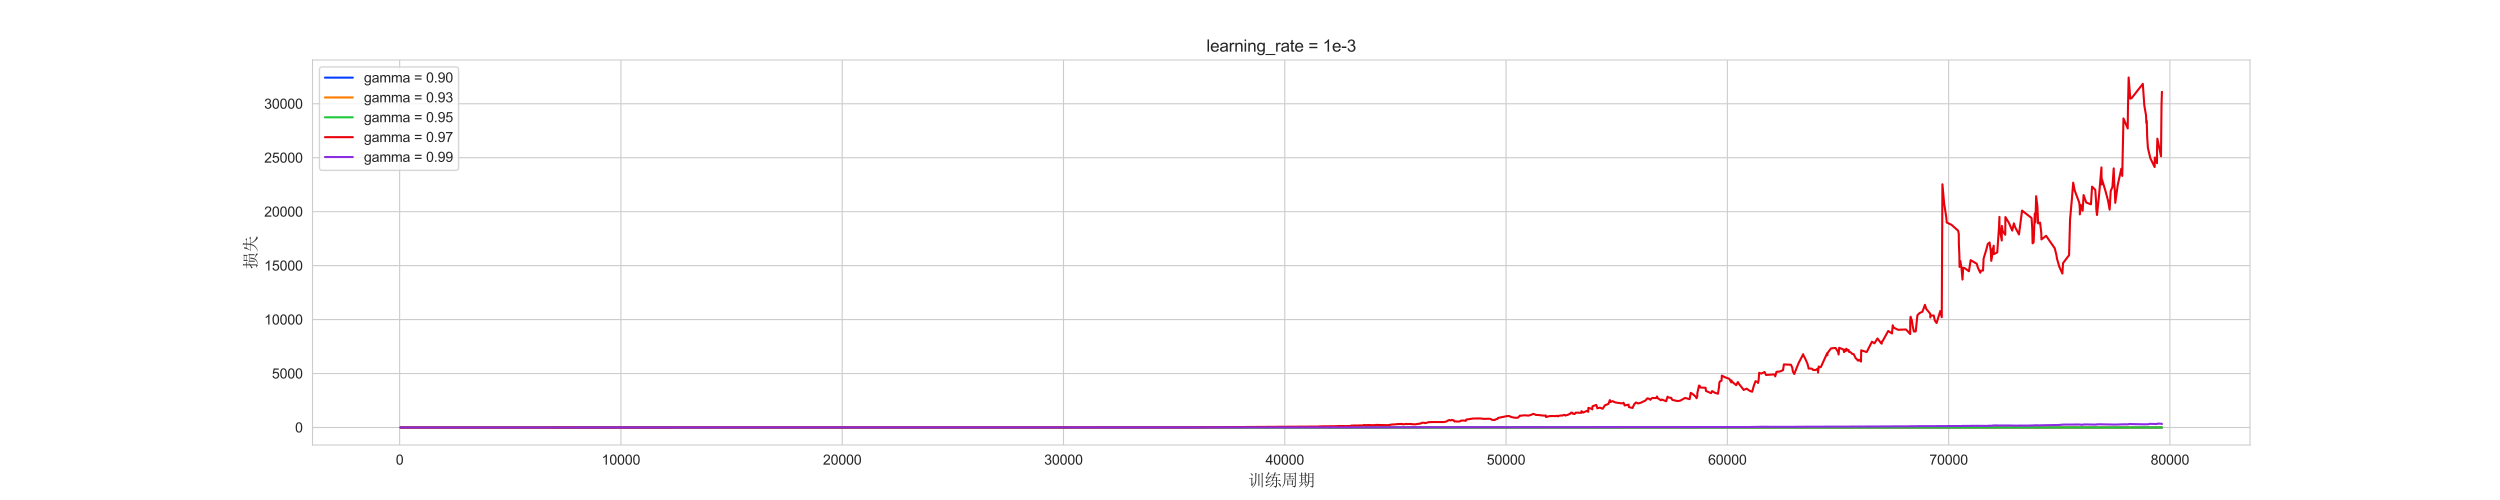 <?xml version="1.0" encoding="utf-8" standalone="no"?>
<!DOCTYPE svg PUBLIC "-//W3C//DTD SVG 1.1//EN"
  "http://www.w3.org/Graphics/SVG/1.1/DTD/svg11.dtd">
<svg xmlns:xlink="http://www.w3.org/1999/xlink" width="1800pt" height="360pt" viewBox="0 0 1800 360" xmlns="http://www.w3.org/2000/svg" version="1.1">
 <defs>
  <style type="text/css">*{stroke-linejoin: round; stroke-linecap: butt}</style>
 </defs>
 <g id="figure_1">
  <g id="patch_1">
   <path d="M 0 360 
L 1800 360 
L 1800 0 
L 0 0 
z
" style="fill: #ffffff"/>
  </g>
  <g id="axes_1">
   <g id="patch_2">
    <path d="M 225 320.4 
L 1620 320.4 
L 1620 43.2 
L 225 43.2 
z
" style="fill: #ffffff"/>
   </g>
   <g id="matplotlib.axis_1">
    <g id="xtick_1">
     <g id="line2d_1">
      <path d="M 287.74 320.4 
L 287.74 43.2 
" clip-path="url(#pfc614fda9b)" style="fill: none; stroke: #cccccc; stroke-width: 0.8; stroke-linecap: round"/>
     </g>
     <g id="text_1">
      <!-- 0 -->
      <g style="fill: #262626" transform="translate(284.959 334.558)scale(0.1 -0.1)">
       <defs>
        <path id="ArialMT-30" d="M 266 2259 
Q 266 3072 433 3567 
Q 600 4063 929 4331 
Q 1259 4600 1759 4600 
Q 2128 4600 2406 4451 
Q 2684 4303 2865 4023 
Q 3047 3744 3150 3342 
Q 3253 2941 3253 2259 
Q 3253 1453 3087 958 
Q 2922 463 2592 192 
Q 2263 -78 1759 -78 
Q 1097 -78 719 397 
Q 266 969 266 2259 
z
M 844 2259 
Q 844 1131 1108 757 
Q 1372 384 1759 384 
Q 2147 384 2411 759 
Q 2675 1134 2675 2259 
Q 2675 3391 2411 3762 
Q 2147 4134 1753 4134 
Q 1366 4134 1134 3806 
Q 844 3388 844 2259 
z
" transform="scale(0.016)"/>
       </defs>
       <use xlink:href="#ArialMT-30"/>
      </g>
     </g>
    </g>
    <g id="xtick_2">
     <g id="line2d_2">
      <path d="M 447.065 320.4 
L 447.065 43.2 
" clip-path="url(#pfc614fda9b)" style="fill: none; stroke: #cccccc; stroke-width: 0.8; stroke-linecap: round"/>
     </g>
     <g id="text_2">
      <!-- 10000 -->
      <g style="fill: #262626" transform="translate(433.163 334.558)scale(0.1 -0.1)">
       <defs>
        <path id="ArialMT-31" d="M 2384 0 
L 1822 0 
L 1822 3584 
Q 1619 3391 1289 3197 
Q 959 3003 697 2906 
L 697 3450 
Q 1169 3672 1522 3987 
Q 1875 4303 2022 4600 
L 2384 4600 
L 2384 0 
z
" transform="scale(0.016)"/>
       </defs>
       <use xlink:href="#ArialMT-31"/>
       <use xlink:href="#ArialMT-30" x="55.615"/>
       <use xlink:href="#ArialMT-30" x="111.23"/>
       <use xlink:href="#ArialMT-30" x="166.846"/>
       <use xlink:href="#ArialMT-30" x="222.461"/>
      </g>
     </g>
    </g>
    <g id="xtick_3">
     <g id="line2d_3">
      <path d="M 606.391 320.4 
L 606.391 43.2 
" clip-path="url(#pfc614fda9b)" style="fill: none; stroke: #cccccc; stroke-width: 0.8; stroke-linecap: round"/>
     </g>
     <g id="text_3">
      <!-- 20000 -->
      <g style="fill: #262626" transform="translate(592.488 334.558)scale(0.1 -0.1)">
       <defs>
        <path id="ArialMT-32" d="M 3222 541 
L 3222 0 
L 194 0 
Q 188 203 259 391 
Q 375 700 629 1000 
Q 884 1300 1366 1694 
Q 2113 2306 2375 2664 
Q 2638 3022 2638 3341 
Q 2638 3675 2398 3904 
Q 2159 4134 1775 4134 
Q 1369 4134 1125 3890 
Q 881 3647 878 3216 
L 300 3275 
Q 359 3922 746 4261 
Q 1134 4600 1788 4600 
Q 2447 4600 2831 4234 
Q 3216 3869 3216 3328 
Q 3216 3053 3103 2787 
Q 2991 2522 2730 2228 
Q 2469 1934 1863 1422 
Q 1356 997 1212 845 
Q 1069 694 975 541 
L 3222 541 
z
" transform="scale(0.016)"/>
       </defs>
       <use xlink:href="#ArialMT-32"/>
       <use xlink:href="#ArialMT-30" x="55.615"/>
       <use xlink:href="#ArialMT-30" x="111.23"/>
       <use xlink:href="#ArialMT-30" x="166.846"/>
       <use xlink:href="#ArialMT-30" x="222.461"/>
      </g>
     </g>
    </g>
    <g id="xtick_4">
     <g id="line2d_4">
      <path d="M 765.716 320.4 
L 765.716 43.2 
" clip-path="url(#pfc614fda9b)" style="fill: none; stroke: #cccccc; stroke-width: 0.8; stroke-linecap: round"/>
     </g>
     <g id="text_4">
      <!-- 30000 -->
      <g style="fill: #262626" transform="translate(751.814 334.558)scale(0.1 -0.1)">
       <defs>
        <path id="ArialMT-33" d="M 269 1209 
L 831 1284 
Q 928 806 1161 595 
Q 1394 384 1728 384 
Q 2125 384 2398 659 
Q 2672 934 2672 1341 
Q 2672 1728 2419 1979 
Q 2166 2231 1775 2231 
Q 1616 2231 1378 2169 
L 1441 2663 
Q 1497 2656 1531 2656 
Q 1891 2656 2178 2843 
Q 2466 3031 2466 3422 
Q 2466 3731 2256 3934 
Q 2047 4138 1716 4138 
Q 1388 4138 1169 3931 
Q 950 3725 888 3313 
L 325 3413 
Q 428 3978 793 4289 
Q 1159 4600 1703 4600 
Q 2078 4600 2393 4439 
Q 2709 4278 2876 4000 
Q 3044 3722 3044 3409 
Q 3044 3113 2884 2869 
Q 2725 2625 2413 2481 
Q 2819 2388 3044 2092 
Q 3269 1797 3269 1353 
Q 3269 753 2831 336 
Q 2394 -81 1725 -81 
Q 1122 -81 723 278 
Q 325 638 269 1209 
z
" transform="scale(0.016)"/>
       </defs>
       <use xlink:href="#ArialMT-33"/>
       <use xlink:href="#ArialMT-30" x="55.615"/>
       <use xlink:href="#ArialMT-30" x="111.23"/>
       <use xlink:href="#ArialMT-30" x="166.846"/>
       <use xlink:href="#ArialMT-30" x="222.461"/>
      </g>
     </g>
    </g>
    <g id="xtick_5">
     <g id="line2d_5">
      <path d="M 925.041 320.4 
L 925.041 43.2 
" clip-path="url(#pfc614fda9b)" style="fill: none; stroke: #cccccc; stroke-width: 0.8; stroke-linecap: round"/>
     </g>
     <g id="text_5">
      <!-- 40000 -->
      <g style="fill: #262626" transform="translate(911.139 334.558)scale(0.1 -0.1)">
       <defs>
        <path id="ArialMT-34" d="M 2069 0 
L 2069 1097 
L 81 1097 
L 81 1613 
L 2172 4581 
L 2631 4581 
L 2631 1613 
L 3250 1613 
L 3250 1097 
L 2631 1097 
L 2631 0 
L 2069 0 
z
M 2069 1613 
L 2069 3678 
L 634 1613 
L 2069 1613 
z
" transform="scale(0.016)"/>
       </defs>
       <use xlink:href="#ArialMT-34"/>
       <use xlink:href="#ArialMT-30" x="55.615"/>
       <use xlink:href="#ArialMT-30" x="111.23"/>
       <use xlink:href="#ArialMT-30" x="166.846"/>
       <use xlink:href="#ArialMT-30" x="222.461"/>
      </g>
     </g>
    </g>
    <g id="xtick_6">
     <g id="line2d_6">
      <path d="M 1084.367 320.4 
L 1084.367 43.2 
" clip-path="url(#pfc614fda9b)" style="fill: none; stroke: #cccccc; stroke-width: 0.8; stroke-linecap: round"/>
     </g>
     <g id="text_6">
      <!-- 50000 -->
      <g style="fill: #262626" transform="translate(1070.464 334.558)scale(0.1 -0.1)">
       <defs>
        <path id="ArialMT-35" d="M 266 1200 
L 856 1250 
Q 922 819 1161 601 
Q 1400 384 1738 384 
Q 2144 384 2425 690 
Q 2706 997 2706 1503 
Q 2706 1984 2436 2262 
Q 2166 2541 1728 2541 
Q 1456 2541 1237 2417 
Q 1019 2294 894 2097 
L 366 2166 
L 809 4519 
L 3088 4519 
L 3088 3981 
L 1259 3981 
L 1013 2750 
Q 1425 3038 1878 3038 
Q 2478 3038 2890 2622 
Q 3303 2206 3303 1553 
Q 3303 931 2941 478 
Q 2500 -78 1738 -78 
Q 1113 -78 717 272 
Q 322 622 266 1200 
z
" transform="scale(0.016)"/>
       </defs>
       <use xlink:href="#ArialMT-35"/>
       <use xlink:href="#ArialMT-30" x="55.615"/>
       <use xlink:href="#ArialMT-30" x="111.23"/>
       <use xlink:href="#ArialMT-30" x="166.846"/>
       <use xlink:href="#ArialMT-30" x="222.461"/>
      </g>
     </g>
    </g>
    <g id="xtick_7">
     <g id="line2d_7">
      <path d="M 1243.692 320.4 
L 1243.692 43.2 
" clip-path="url(#pfc614fda9b)" style="fill: none; stroke: #cccccc; stroke-width: 0.8; stroke-linecap: round"/>
     </g>
     <g id="text_7">
      <!-- 60000 -->
      <g style="fill: #262626" transform="translate(1229.79 334.558)scale(0.1 -0.1)">
       <defs>
        <path id="ArialMT-36" d="M 3184 3459 
L 2625 3416 
Q 2550 3747 2413 3897 
Q 2184 4138 1850 4138 
Q 1581 4138 1378 3988 
Q 1113 3794 959 3422 
Q 806 3050 800 2363 
Q 1003 2672 1297 2822 
Q 1591 2972 1913 2972 
Q 2475 2972 2870 2558 
Q 3266 2144 3266 1488 
Q 3266 1056 3080 686 
Q 2894 316 2569 119 
Q 2244 -78 1831 -78 
Q 1128 -78 684 439 
Q 241 956 241 2144 
Q 241 3472 731 4075 
Q 1159 4600 1884 4600 
Q 2425 4600 2770 4297 
Q 3116 3994 3184 3459 
z
M 888 1484 
Q 888 1194 1011 928 
Q 1134 663 1356 523 
Q 1578 384 1822 384 
Q 2178 384 2434 671 
Q 2691 959 2691 1453 
Q 2691 1928 2437 2201 
Q 2184 2475 1800 2475 
Q 1419 2475 1153 2201 
Q 888 1928 888 1484 
z
" transform="scale(0.016)"/>
       </defs>
       <use xlink:href="#ArialMT-36"/>
       <use xlink:href="#ArialMT-30" x="55.615"/>
       <use xlink:href="#ArialMT-30" x="111.23"/>
       <use xlink:href="#ArialMT-30" x="166.846"/>
       <use xlink:href="#ArialMT-30" x="222.461"/>
      </g>
     </g>
    </g>
    <g id="xtick_8">
     <g id="line2d_8">
      <path d="M 1403.017 320.4 
L 1403.017 43.2 
" clip-path="url(#pfc614fda9b)" style="fill: none; stroke: #cccccc; stroke-width: 0.8; stroke-linecap: round"/>
     </g>
     <g id="text_8">
      <!-- 70000 -->
      <g style="fill: #262626" transform="translate(1389.115 334.558)scale(0.1 -0.1)">
       <defs>
        <path id="ArialMT-37" d="M 303 3981 
L 303 4522 
L 3269 4522 
L 3269 4084 
Q 2831 3619 2401 2847 
Q 1972 2075 1738 1259 
Q 1569 684 1522 0 
L 944 0 
Q 953 541 1156 1306 
Q 1359 2072 1739 2783 
Q 2119 3494 2547 3981 
L 303 3981 
z
" transform="scale(0.016)"/>
       </defs>
       <use xlink:href="#ArialMT-37"/>
       <use xlink:href="#ArialMT-30" x="55.615"/>
       <use xlink:href="#ArialMT-30" x="111.23"/>
       <use xlink:href="#ArialMT-30" x="166.846"/>
       <use xlink:href="#ArialMT-30" x="222.461"/>
      </g>
     </g>
    </g>
    <g id="xtick_9">
     <g id="line2d_9">
      <path d="M 1562.343 320.4 
L 1562.343 43.2 
" clip-path="url(#pfc614fda9b)" style="fill: none; stroke: #cccccc; stroke-width: 0.8; stroke-linecap: round"/>
     </g>
     <g id="text_9">
      <!-- 80000 -->
      <g style="fill: #262626" transform="translate(1548.44 334.558)scale(0.1 -0.1)">
       <defs>
        <path id="ArialMT-38" d="M 1131 2484 
Q 781 2613 612 2850 
Q 444 3088 444 3419 
Q 444 3919 803 4259 
Q 1163 4600 1759 4600 
Q 2359 4600 2725 4251 
Q 3091 3903 3091 3403 
Q 3091 3084 2923 2848 
Q 2756 2613 2416 2484 
Q 2838 2347 3058 2040 
Q 3278 1734 3278 1309 
Q 3278 722 2862 322 
Q 2447 -78 1769 -78 
Q 1091 -78 675 323 
Q 259 725 259 1325 
Q 259 1772 486 2073 
Q 713 2375 1131 2484 
z
M 1019 3438 
Q 1019 3113 1228 2906 
Q 1438 2700 1772 2700 
Q 2097 2700 2305 2904 
Q 2513 3109 2513 3406 
Q 2513 3716 2298 3927 
Q 2084 4138 1766 4138 
Q 1444 4138 1231 3931 
Q 1019 3725 1019 3438 
z
M 838 1322 
Q 838 1081 952 856 
Q 1066 631 1291 507 
Q 1516 384 1775 384 
Q 2178 384 2440 643 
Q 2703 903 2703 1303 
Q 2703 1709 2433 1975 
Q 2163 2241 1756 2241 
Q 1359 2241 1098 1978 
Q 838 1716 838 1322 
z
" transform="scale(0.016)"/>
       </defs>
       <use xlink:href="#ArialMT-38"/>
       <use xlink:href="#ArialMT-30" x="55.615"/>
       <use xlink:href="#ArialMT-30" x="111.23"/>
       <use xlink:href="#ArialMT-30" x="166.846"/>
       <use xlink:href="#ArialMT-30" x="222.461"/>
      </g>
     </g>
    </g>
    <g id="text_10">
     <!-- 训练周期 -->
     <g style="fill: #262626" transform="translate(898.5 350.014)scale(0.12 -0.12)">
      <defs>
       <path id="SimSun-8bad" d="M 3925 4575 
L 4475 4350 
L 4275 4200 
L 4275 1050 
Q 4275 825 4300 275 
L 3925 75 
Q 3950 1050 3950 2362 
Q 3950 3675 3925 4575 
z
M 5150 5025 
L 5700 4800 
L 5500 4625 
L 5500 725 
Q 5500 225 5525 -350 
L 5150 -550 
Q 5175 -75 5175 500 
L 5175 4125 
Q 5175 4400 5150 5025 
z
M 950 4875 
L 1000 4925 
Q 1500 4675 1662 4525 
Q 1825 4375 1800 4200 
Q 1775 4025 1700 3950 
Q 1625 3875 1575 3875 
Q 1500 3875 1425 4100 
Q 1325 4400 950 4875 
z
M 1625 700 
L 2400 1525 
L 2450 1475 
Q 1750 525 1525 0 
L 1200 400 
Q 1325 525 1300 725 
L 1300 2850 
L 1025 2850 
Q 825 2850 550 2775 
L 325 3000 
L 1275 3000 
L 1450 3250 
L 1825 2925 
L 1625 2775 
L 1625 700 
z
M 2775 5000 
L 3350 4750 
L 3150 4550 
Q 3150 3125 3137 2300 
Q 3125 1475 2812 750 
Q 2500 25 1575 -625 
L 1500 -575 
Q 2300 175 2550 900 
Q 2800 1625 2800 2650 
Q 2800 3675 2775 5000 
z
" transform="scale(0.016)"/>
       <path id="SimSun-7ec3" d="M 700 3175 
L 1775 3250 
Q 1950 3525 2125 3925 
L 2600 3550 
L 2375 3475 
Q 1575 2500 775 1650 
Q 1425 1725 2350 1900 
L 2375 1800 
Q 875 1400 650 1125 
L 325 1650 
Q 550 1725 800 1987 
Q 1050 2250 1675 3100 
Q 1375 3075 1087 2987 
Q 800 2900 625 2725 
L 325 3225 
Q 550 3275 887 3900 
Q 1225 4525 1425 5225 
L 1975 4900 
L 1700 4750 
Q 1225 3975 700 3175 
z
M 300 375 
Q 1250 625 2425 1000 
L 2450 900 
Q 1550 500 750 75 
L 600 -100 
L 300 375 
z
M 2700 2250 
Q 2900 2550 3100 3075 
Q 2975 3075 2700 3000 
L 2475 3225 
L 3150 3225 
L 3500 4125 
L 3125 4125 
Q 2800 4125 2525 4050 
L 2300 4275 
L 3550 4275 
Q 3775 5000 3800 5250 
L 4325 4950 
L 4100 4825 
Q 4025 4650 3875 4275 
L 5125 4275 
L 5450 4600 
L 5900 4125 
L 3825 4125 
L 3475 3225 
L 4250 3225 
L 4425 3450 
L 4825 3150 
L 4625 3000 
L 4625 2100 
L 5300 2100 
L 5600 2400 
L 6050 1950 
L 4625 1950 
L 4625 150 
Q 4650 -450 4025 -600 
Q 4025 -225 3300 -50 
L 3300 50 
Q 3900 0 4100 0 
Q 4300 0 4300 275 
L 4300 1950 
L 2975 1950 
L 2800 1775 
L 2475 2125 
L 2700 2250 
z
M 3450 1025 
Q 2650 0 1900 -500 
L 1825 -425 
Q 2275 0 2600 450 
Q 2925 900 3175 1475 
L 3675 1100 
L 3450 1025 
z
M 4900 1375 
Q 5775 825 5937 637 
Q 6100 450 6100 275 
Q 6100 125 6025 -37 
Q 5950 -200 5900 -200 
Q 5825 -200 5700 125 
Q 5525 575 4850 1300 
L 4900 1375 
z
M 3425 3075 
Q 3225 2625 2950 2100 
L 4300 2100 
L 4300 3075 
L 3425 3075 
z
" transform="scale(0.016)"/>
       <path id="SimSun-5468" d="M 275 -500 
Q 800 275 1000 1025 
Q 1200 1775 1200 2925 
Q 1200 4075 1175 5100 
L 1550 4875 
L 5025 4875 
L 5225 5125 
L 5650 4825 
L 5425 4625 
L 5425 275 
Q 5475 -300 4875 -525 
Q 4875 -225 4125 -25 
L 4125 100 
Q 4650 25 4875 37 
Q 5100 50 5100 350 
L 5100 4725 
L 1550 4725 
Q 1550 3000 1525 2300 
Q 1500 1600 1250 862 
Q 1000 125 350 -550 
L 275 -500 
z
M 3100 3650 
Q 3100 4225 3075 4575 
L 3625 4325 
L 3425 4175 
L 3425 3650 
L 3950 3650 
L 4225 3925 
L 4650 3500 
L 3425 3500 
L 3425 2750 
L 4200 2750 
L 4500 3050 
L 4950 2600 
L 2475 2600 
Q 2150 2600 1875 2525 
L 1650 2750 
L 3100 2750 
L 3100 3500 
L 2800 3500 
Q 2475 3500 2200 3425 
L 1975 3650 
L 3100 3650 
z
M 2250 200 
Q 2275 600 2275 1212 
Q 2275 1825 2250 2250 
L 2625 2025 
L 3975 2025 
L 4150 2275 
L 4525 1950 
L 4325 1800 
Q 4325 850 4350 450 
L 4000 300 
L 4000 700 
L 2600 700 
L 2600 350 
L 2250 200 
z
M 2600 1875 
L 2600 850 
L 4000 850 
L 4000 1875 
L 2600 1875 
z
" transform="scale(0.016)"/>
       <path id="SimSun-671f" d="M 1575 3975 
L 1575 3325 
L 2600 3325 
L 2600 3975 
L 1575 3975 
z
M 1575 3175 
L 1575 2425 
L 2600 2425 
L 2600 3175 
L 1575 3175 
z
M 1575 2275 
L 1575 1500 
L 2600 1500 
L 2600 2275 
L 1575 2275 
z
M 1225 4125 
Q 1225 4750 1200 5175 
L 1775 4850 
L 1575 4700 
L 1575 4125 
L 2600 4125 
Q 2600 4575 2575 5175 
L 3150 4875 
L 2950 4725 
L 2950 4125 
L 3025 4125 
L 3300 4400 
L 3725 3975 
L 2950 3975 
L 2950 1500 
L 2975 1500 
L 3250 1775 
L 3675 1350 
L 950 1350 
L 600 1300 
L 400 1500 
L 1225 1500 
L 1225 3975 
L 1000 3975 
L 650 3925 
L 450 4125 
L 1225 4125 
z
M 1550 1250 
L 2000 850 
L 1775 775 
Q 1100 -25 375 -475 
L 325 -400 
Q 700 -50 1012 350 
Q 1325 750 1550 1250 
z
M 2375 1150 
Q 2975 825 3075 700 
Q 3175 575 3175 475 
Q 3175 350 3100 225 
Q 3025 100 2975 100 
Q 2900 100 2825 300 
Q 2700 625 2325 1100 
L 2375 1150 
z
M 4225 4550 
L 4225 3300 
L 5450 3300 
L 5450 4550 
L 4225 4550 
z
M 4225 3150 
Q 4225 2450 4200 1875 
L 5450 1875 
L 5450 3150 
L 4225 3150 
z
M 4550 50 
Q 5025 -25 5237 -37 
Q 5450 -50 5450 225 
L 5450 1725 
L 4200 1725 
Q 4150 850 3737 300 
Q 3325 -250 2700 -625 
L 2650 -550 
Q 3075 -200 3350 212 
Q 3625 625 3750 1175 
Q 3875 1725 3875 3000 
Q 3875 4275 3850 4925 
L 4225 4700 
L 5400 4700 
L 5575 4950 
L 5975 4650 
L 5800 4475 
L 5800 125 
Q 5825 -375 5250 -575 
Q 5250 -250 4550 -50 
L 4550 50 
z
" transform="scale(0.016)"/>
      </defs>
      <use xlink:href="#SimSun-8bad"/>
      <use xlink:href="#SimSun-7ec3" x="100"/>
      <use xlink:href="#SimSun-5468" x="200"/>
      <use xlink:href="#SimSun-671f" x="300"/>
     </g>
    </g>
   </g>
   <g id="matplotlib.axis_2">
    <g id="ytick_1">
     <g id="line2d_10">
      <path d="M 225 307.8 
L 1620 307.8 
" clip-path="url(#pfc614fda9b)" style="fill: none; stroke: #cccccc; stroke-width: 0.8; stroke-linecap: round"/>
     </g>
     <g id="text_11">
      <!-- 0 -->
      <g style="fill: #262626" transform="translate(212.439 311.379)scale(0.1 -0.1)">
       <use xlink:href="#ArialMT-30"/>
      </g>
     </g>
    </g>
    <g id="ytick_2">
     <g id="line2d_11">
      <path d="M 225 268.95 
L 1620 268.95 
" clip-path="url(#pfc614fda9b)" style="fill: none; stroke: #cccccc; stroke-width: 0.8; stroke-linecap: round"/>
     </g>
     <g id="text_12">
      <!-- 5000 -->
      <g style="fill: #262626" transform="translate(195.756 272.529)scale(0.1 -0.1)">
       <use xlink:href="#ArialMT-35"/>
       <use xlink:href="#ArialMT-30" x="55.615"/>
       <use xlink:href="#ArialMT-30" x="111.23"/>
       <use xlink:href="#ArialMT-30" x="166.846"/>
      </g>
     </g>
    </g>
    <g id="ytick_3">
     <g id="line2d_12">
      <path d="M 225 230.101 
L 1620 230.101 
" clip-path="url(#pfc614fda9b)" style="fill: none; stroke: #cccccc; stroke-width: 0.8; stroke-linecap: round"/>
     </g>
     <g id="text_13">
      <!-- 10000 -->
      <g style="fill: #262626" transform="translate(190.195 233.68)scale(0.1 -0.1)">
       <use xlink:href="#ArialMT-31"/>
       <use xlink:href="#ArialMT-30" x="55.615"/>
       <use xlink:href="#ArialMT-30" x="111.23"/>
       <use xlink:href="#ArialMT-30" x="166.846"/>
       <use xlink:href="#ArialMT-30" x="222.461"/>
      </g>
     </g>
    </g>
    <g id="ytick_4">
     <g id="line2d_13">
      <path d="M 225 191.251 
L 1620 191.251 
" clip-path="url(#pfc614fda9b)" style="fill: none; stroke: #cccccc; stroke-width: 0.8; stroke-linecap: round"/>
     </g>
     <g id="text_14">
      <!-- 15000 -->
      <g style="fill: #262626" transform="translate(190.195 194.83)scale(0.1 -0.1)">
       <use xlink:href="#ArialMT-31"/>
       <use xlink:href="#ArialMT-35" x="55.615"/>
       <use xlink:href="#ArialMT-30" x="111.23"/>
       <use xlink:href="#ArialMT-30" x="166.846"/>
       <use xlink:href="#ArialMT-30" x="222.461"/>
      </g>
     </g>
    </g>
    <g id="ytick_5">
     <g id="line2d_14">
      <path d="M 225 152.402 
L 1620 152.402 
" clip-path="url(#pfc614fda9b)" style="fill: none; stroke: #cccccc; stroke-width: 0.8; stroke-linecap: round"/>
     </g>
     <g id="text_15">
      <!-- 20000 -->
      <g style="fill: #262626" transform="translate(190.195 155.981)scale(0.1 -0.1)">
       <use xlink:href="#ArialMT-32"/>
       <use xlink:href="#ArialMT-30" x="55.615"/>
       <use xlink:href="#ArialMT-30" x="111.23"/>
       <use xlink:href="#ArialMT-30" x="166.846"/>
       <use xlink:href="#ArialMT-30" x="222.461"/>
      </g>
     </g>
    </g>
    <g id="ytick_6">
     <g id="line2d_15">
      <path d="M 225 113.552 
L 1620 113.552 
" clip-path="url(#pfc614fda9b)" style="fill: none; stroke: #cccccc; stroke-width: 0.8; stroke-linecap: round"/>
     </g>
     <g id="text_16">
      <!-- 25000 -->
      <g style="fill: #262626" transform="translate(190.195 117.131)scale(0.1 -0.1)">
       <use xlink:href="#ArialMT-32"/>
       <use xlink:href="#ArialMT-35" x="55.615"/>
       <use xlink:href="#ArialMT-30" x="111.23"/>
       <use xlink:href="#ArialMT-30" x="166.846"/>
       <use xlink:href="#ArialMT-30" x="222.461"/>
      </g>
     </g>
    </g>
    <g id="ytick_7">
     <g id="line2d_16">
      <path d="M 225 74.703 
L 1620 74.703 
" clip-path="url(#pfc614fda9b)" style="fill: none; stroke: #cccccc; stroke-width: 0.8; stroke-linecap: round"/>
     </g>
     <g id="text_17">
      <!-- 30000 -->
      <g style="fill: #262626" transform="translate(190.195 78.282)scale(0.1 -0.1)">
       <use xlink:href="#ArialMT-33"/>
       <use xlink:href="#ArialMT-30" x="55.615"/>
       <use xlink:href="#ArialMT-30" x="111.23"/>
       <use xlink:href="#ArialMT-30" x="166.846"/>
       <use xlink:href="#ArialMT-30" x="222.461"/>
      </g>
     </g>
    </g>
    <g id="text_18">
     <!-- 损失 -->
     <g style="fill: #262626" transform="translate(184.648 193.8)rotate(-90)scale(0.12 -0.12)">
      <defs>
       <path id="SimSun-635f" d="M 1450 3725 
Q 1450 4700 1425 5175 
L 2050 4900 
L 1800 4725 
L 1800 3725 
L 2050 3725 
L 2325 4000 
L 2750 3575 
L 1800 3575 
L 1800 2625 
L 2525 3050 
L 2575 2975 
L 1800 2400 
L 1800 50 
Q 1800 -325 1275 -550 
Q 1325 -225 575 -25 
L 575 75 
Q 1050 25 1262 12 
Q 1475 0 1450 375 
L 1450 2150 
Q 725 1650 625 1425 
L 250 1850 
Q 525 1925 1450 2475 
L 1450 3575 
L 750 3575 
L 475 3525 
L 275 3725 
L 1450 3725 
z
M 3050 3275 
Q 3075 3700 3075 4087 
Q 3075 4475 3050 4925 
L 3400 4725 
L 4975 4725 
L 5150 4925 
L 5525 4650 
L 5325 4500 
Q 5325 3850 5350 3475 
L 5000 3325 
L 5000 3550 
L 3400 3550 
L 3400 3400 
L 3050 3275 
z
M 3400 4575 
L 3400 3700 
L 5000 3700 
L 5000 4575 
L 3400 4575 
z
M 5575 2575 
Q 5575 1300 5600 825 
L 5250 700 
L 5250 2650 
L 3150 2650 
L 3150 725 
L 2800 575 
Q 2825 1175 2825 1862 
Q 2825 2550 2800 3000 
L 3150 2800 
L 5200 2800 
L 5375 3050 
L 5800 2750 
L 5575 2575 
z
M 3925 2375 
L 4500 2100 
L 4300 1950 
Q 4200 825 3650 237 
Q 3100 -350 1875 -600 
L 1850 -525 
Q 2700 -250 3175 162 
Q 3650 575 3787 1150 
Q 3925 1725 3925 2375 
z
M 4175 700 
Q 5175 375 5525 200 
Q 5875 25 5875 -187 
Q 5875 -400 5825 -475 
Q 5775 -550 5750 -550 
Q 5675 -550 5525 -375 
Q 5325 -125 4975 125 
Q 4625 375 4150 625 
L 4175 700 
z
" transform="scale(0.016)"/>
       <path id="SimSun-5931" d="M 950 2525 
L 875 2575 
Q 1425 3600 1550 4675 
L 2125 4375 
Q 1900 4275 1700 3750 
L 3000 3750 
L 3000 4550 
Q 3000 4850 2975 5225 
L 3625 4925 
L 3375 4750 
L 3375 3750 
L 4575 3750 
L 4925 4100 
L 5425 3600 
L 3375 3600 
Q 3325 2875 3250 2325 
L 5025 2325 
L 5425 2725 
L 5975 2175 
L 3525 2175 
Q 4050 1050 4775 512 
Q 5500 -25 6075 -100 
L 6075 -200 
Q 5600 -275 5500 -550 
Q 4925 -225 4325 450 
Q 3725 1125 3400 2175 
L 3225 2175 
Q 2950 1025 2287 400 
Q 1625 -225 450 -600 
L 400 -525 
Q 1400 -100 1975 475 
Q 2550 1050 2850 2175 
L 1300 2175 
Q 975 2175 700 2100 
L 475 2325 
L 2875 2325 
Q 2975 2975 3000 3600 
L 1650 3600 
Q 1300 2925 950 2525 
z
" transform="scale(0.016)"/>
      </defs>
      <use xlink:href="#SimSun-635f"/>
      <use xlink:href="#SimSun-5931" x="100"/>
     </g>
    </g>
   </g>
   <g id="line2d_17">
    <path d="M 288.409 307.8 
L 1556.591 307.8 
L 1556.591 307.8 
" clip-path="url(#pfc614fda9b)" style="fill: none; stroke: #023eff; stroke-width: 1.5; stroke-linecap: round"/>
   </g>
   <g id="line2d_18">
    <path d="M 288.409 307.8 
L 1556.591 307.8 
L 1556.591 307.8 
" clip-path="url(#pfc614fda9b)" style="fill: none; stroke: #ff7c00; stroke-width: 1.5; stroke-linecap: round"/>
   </g>
   <g id="line2d_19">
    <path d="M 288.409 307.8 
L 1556.591 307.8 
L 1556.591 307.8 
" clip-path="url(#pfc614fda9b)" style="fill: none; stroke: #1ac938; stroke-width: 1.5; stroke-linecap: round"/>
   </g>
   <g id="line2d_20">
    <path d="M 288.409 307.8 
L 857.663 307.711 
L 857.774 307.687 
L 949.561 307.113 
L 949.816 306.996 
L 962.307 306.857 
L 964.363 306.723 
L 969.27 306.789 
L 972.265 306.723 
L 972.536 306.537 
L 973.157 306.409 
L 981.092 306.304 
L 982.51 305.956 
L 983.02 306.114 
L 984.167 306.145 
L 984.661 306.031 
L 988.389 306.132 
L 988.453 306.183 
L 988.66 306.114 
L 989.998 306.109 
L 990.572 305.937 
L 999.048 306.13 
L 1001.549 305.809 
L 1001.772 305.651 
L 1004.13 305.586 
L 1006.361 305.327 
L 1009.643 305.236 
L 1009.786 305.456 
L 1010.631 305.484 
L 1012.782 305.206 
L 1013.355 305.355 
L 1015.188 305.239 
L 1018.629 305.563 
L 1021.162 305.163 
L 1022.07 305.139 
L 1022.612 304.826 
L 1023.329 304.804 
L 1023.903 304.347 
L 1025.703 304.436 
L 1025.958 304.663 
L 1027.217 304.39 
L 1028.587 303.946 
L 1031.725 303.864 
L 1039.724 303.872 
L 1040.409 303.735 
L 1041.683 303.376 
L 1042.098 303.024 
L 1043.531 302.387 
L 1044.36 302.754 
L 1045.316 302.275 
L 1045.89 302.532 
L 1046.734 302.648 
L 1046.798 302.948 
L 1047.228 303.425 
L 1047.61 303.505 
L 1047.801 303.377 
L 1048.423 303.372 
L 1048.646 303.485 
L 1050.717 303.473 
L 1051.657 303.123 
L 1052.024 302.829 
L 1053.712 302.769 
L 1055.385 302.984 
L 1055.64 302.18 
L 1056.118 302.035 
L 1060.818 301.314 
L 1065.949 301.285 
L 1068.147 301.587 
L 1072.768 301.486 
L 1073.628 301.859 
L 1074.026 302.223 
L 1076.034 302.429 
L 1077.324 301.739 
L 1078.296 301.547 
L 1078.599 300.906 
L 1085.259 299.542 
L 1086.741 299.543 
L 1087.473 300.029 
L 1088.636 300.382 
L 1090.453 300.72 
L 1091.855 300.797 
L 1092.938 300.702 
L 1094.42 299.195 
L 1094.516 299.42 
L 1097.415 299 
L 1100.538 299.242 
L 1102.434 298.693 
L 1103.916 297.985 
L 1104.792 298.212 
L 1105.748 298.725 
L 1107.262 298.794 
L 1112.248 299.304 
L 1112.95 299.119 
L 1113.141 300.228 
L 1115.499 299.627 
L 1116.248 299.567 
L 1117.299 299.625 
L 1117.331 299.478 
L 1120.008 299.628 
L 1120.884 299.368 
L 1121.856 299.767 
L 1122.398 299.371 
L 1124.357 299.116 
L 1124.644 299.238 
L 1126.444 298.691 
L 1127.098 299.176 
L 1129.01 298.609 
L 1130.667 297.764 
L 1131.192 297.096 
L 1132.212 297.228 
L 1132.371 297.848 
L 1133.63 298.088 
L 1133.869 298.01 
L 1134.458 297.102 
L 1138.553 297.225 
L 1138.681 296.031 
L 1139.844 297.051 
L 1142.488 295.838 
L 1143.524 296.493 
L 1143.652 293.662 
L 1145.898 294.291 
L 1146.424 294.756 
L 1146.599 292.55 
L 1149.244 291.546 
L 1149.483 291.899 
L 1150.056 293.973 
L 1151.936 293.524 
L 1153.96 294.264 
L 1155.521 291.809 
L 1158.055 290.828 
L 1159.106 288.078 
L 1159.552 289.46 
L 1160.954 288.787 
L 1163.025 289.75 
L 1167.104 290.362 
L 1168.793 290.382 
L 1168.841 289.996 
L 1169.255 290.47 
L 1169.749 291.937 
L 1172.601 291.346 
L 1172.808 293.083 
L 1175.389 293.745 
L 1176.696 290.991 
L 1177.891 289.798 
L 1179.42 290.506 
L 1181.412 289.972 
L 1184.805 288.326 
L 1186 286.854 
L 1186.845 286.952 
L 1188.04 287.509 
L 1188.263 287.852 
L 1188.374 287.524 
L 1189.649 286.551 
L 1192.501 286.61 
L 1193.026 285.484 
L 1193.6 286.736 
L 1195.878 288.203 
L 1196.468 287.636 
L 1199.67 288.883 
L 1200.053 287.435 
L 1200.658 285.6 
L 1200.754 286.09 
L 1203.367 286.504 
L 1203.606 287.311 
L 1204.147 287.946 
L 1208.003 288.788 
L 1209.756 288.452 
L 1213.261 286.505 
L 1216.527 287.403 
L 1217.339 282.852 
L 1218.837 283.777 
L 1220.685 285.447 
L 1221.562 286.722 
L 1222.04 285.374 
L 1222.103 282.903 
L 1223.282 277.685 
L 1223.713 277.681 
L 1223.983 278.784 
L 1224.382 279.014 
L 1227.982 279.212 
L 1228.333 281.496 
L 1231.966 283.077 
L 1232.714 281.559 
L 1234.642 282.757 
L 1236.937 283.48 
L 1237.701 278.659 
L 1237.956 275.386 
L 1238.434 274.542 
L 1239.502 274.123 
L 1239.725 270.441 
L 1241.923 271.599 
L 1245.062 272.732 
L 1246.544 275.319 
L 1246.639 273.867 
L 1246.99 274.726 
L 1250.033 277.308 
L 1251.26 275.095 
L 1251.706 275.972 
L 1254.383 279.328 
L 1255.418 280.744 
L 1257.569 279.845 
L 1259.975 281.49 
L 1261.568 282.027 
L 1262.891 277.263 
L 1264.022 274.456 
L 1265.567 275.179 
L 1265.758 275.715 
L 1266.205 273.784 
L 1266.603 268.426 
L 1268.132 268.998 
L 1270.459 267.855 
L 1271.526 269.961 
L 1277.772 269.576 
L 1278.186 270.98 
L 1279.046 267.715 
L 1281.675 267.452 
L 1283.778 266.486 
L 1284.4 262.388 
L 1289.482 262.603 
L 1290.422 264.7 
L 1290.868 267.447 
L 1291.872 269.269 
L 1294.995 261.397 
L 1298.309 255.003 
L 1298.325 255.576 
L 1299.663 258.036 
L 1301.272 261.639 
L 1302.132 264.735 
L 1302.18 265.377 
L 1303.933 265.366 
L 1304.761 265.533 
L 1305.271 266.293 
L 1307.231 266.455 
L 1308.713 265.454 
L 1308.983 268.209 
L 1309.477 263.891 
L 1310.178 264.484 
L 1311.007 264.309 
L 1315.564 254.293 
L 1315.723 255.723 
L 1315.755 254.288 
L 1318.368 250.821 
L 1321.586 250.523 
L 1323.355 253.276 
L 1323.801 255.244 
L 1324.215 250.396 
L 1327.258 251.659 
L 1327.72 253.514 
L 1328.007 251.733 
L 1328.931 252.794 
L 1329.329 251.072 
L 1330.524 252.443 
L 1331.018 252.003 
L 1331.353 253.397 
L 1331.751 253.255 
L 1332.93 254.062 
L 1333.599 254.821 
L 1334.651 254.989 
L 1336.037 257.772 
L 1337.805 259.659 
L 1338.459 259.016 
L 1339.924 260.331 
L 1340.068 252.248 
L 1344.035 253.464 
L 1347.795 246.051 
L 1349.595 247.203 
L 1351.826 243.684 
L 1354.391 247.137 
L 1354.837 247.432 
L 1354.965 245.926 
L 1355.554 245.497 
L 1359.505 238.309 
L 1362.23 240.087 
L 1362.772 234.205 
L 1363.393 235.848 
L 1366.548 237.427 
L 1372.347 237.231 
L 1375.342 240.497 
L 1375.358 230.95 
L 1375.629 228.061 
L 1376.569 230.865 
L 1377.175 235.051 
L 1377.987 238.662 
L 1379.31 238.63 
L 1380.552 226.915 
L 1382.162 225.355 
L 1384.121 224.47 
L 1385.953 219.495 
L 1386.894 222.427 
L 1389.809 225.947 
L 1389.825 228.539 
L 1390.032 227.211 
L 1392.279 227.158 
L 1393.075 230.755 
L 1394.334 232.557 
L 1396.979 223.983 
L 1398.062 228.347 
L 1398.54 132.688 
L 1399.799 146.534 
L 1401.265 156.096 
L 1401.663 160.196 
L 1405.057 161.849 
L 1409.836 166.082 
L 1410.314 168.293 
L 1410.378 175.381 
L 1410.76 184.234 
L 1410.872 192.165 
L 1411.446 187.958 
L 1412.258 192.779 
L 1413.007 201.264 
L 1413.469 192.794 
L 1414.648 193.092 
L 1417.595 195.292 
L 1418.886 187.3 
L 1423.283 189.922 
L 1423.953 192.359 
L 1425.769 196.351 
L 1426.39 194.801 
L 1427.776 194.792 
L 1428.191 186.171 
L 1430.039 180.126 
L 1431.202 175.68 
L 1432.492 174.585 
L 1433.385 180.797 
L 1433.703 187.797 
L 1434.197 185.002 
L 1434.548 179.517 
L 1435.073 178.62 
L 1435.472 176.92 
L 1435.52 183.017 
L 1438.021 181.713 
L 1439.264 163.819 
L 1439.598 156.167 
L 1439.614 164.937 
L 1439.646 163.773 
L 1441.271 173.167 
L 1441.319 162.638 
L 1441.956 166.399 
L 1443.773 169.028 
L 1443.884 156.289 
L 1446.402 160.442 
L 1448.791 166.014 
L 1449.986 160.836 
L 1450.958 163.731 
L 1453.667 168.783 
L 1455.881 151.616 
L 1462.732 156.98 
L 1463.226 164.856 
L 1463.465 175.203 
L 1464.214 174.537 
L 1465.043 153.726 
L 1465.17 154.469 
L 1465.536 160.164 
L 1466.014 141.278 
L 1466.923 148.466 
L 1467.448 160.864 
L 1468.866 160.299 
L 1469.727 167.845 
L 1469.838 172.382 
L 1473.184 169.782 
L 1479.414 178.779 
L 1480.529 183.244 
L 1481.103 186.465 
L 1482.68 192.017 
L 1484.91 196.947 
L 1485.404 189.452 
L 1489.738 183.685 
L 1490.439 158.019 
L 1491.714 143.92 
L 1492.701 131.521 
L 1493.785 137.148 
L 1497.083 145.96 
L 1497.465 150.071 
L 1497.497 154.328 
L 1498.103 147.503 
L 1499.505 151.741 
L 1500.19 140.46 
L 1502.086 145.812 
L 1505.479 147.125 
L 1506.292 134.384 
L 1508.586 136.688 
L 1509.239 145.877 
L 1509.335 150.582 
L 1509.845 154.78 
L 1511.199 141.938 
L 1513.047 120.547 
L 1513.159 132.821 
L 1513.334 128.907 
L 1515.708 136.683 
L 1517.7 144.051 
L 1518.942 150.923 
L 1519.707 137.565 
L 1520.95 134.592 
L 1521.874 121.233 
L 1522.256 132.059 
L 1522.655 137.042 
L 1522.989 146.037 
L 1524.79 133.114 
L 1527.323 121.502 
L 1528.008 126.662 
L 1528.9 85.29 
L 1531.959 92.493 
L 1532.103 79.092 
L 1532.628 55.8 
L 1533.791 71.018 
L 1534.7 70.748 
L 1542.825 60.375 
L 1543.909 75.95 
L 1545.135 83.009 
L 1545.358 88.567 
L 1545.661 86.939 
L 1545.98 98.816 
L 1546.49 106.505 
L 1548.258 113.974 
L 1551.333 120.237 
L 1551.477 113.408 
L 1552.433 116.317 
L 1553.022 117.46 
L 1553.07 107.214 
L 1553.309 99.839 
L 1555.922 112.525 
L 1556.288 75.803 
L 1556.591 66.123 
L 1556.591 66.123 
" clip-path="url(#pfc614fda9b)" style="fill: none; stroke: #e8000b; stroke-width: 1.5; stroke-linecap: round"/>
   </g>
   <g id="line2d_21">
    <path d="M 288.409 307.8 
L 969.27 307.708 
L 1072.768 307.553 
L 1084.462 307.598 
L 1259.975 307.451 
L 1268.132 307.293 
L 1289.482 307.331 
L 1297.193 307.263 
L 1302.18 307.245 
L 1318.368 307.187 
L 1327.72 307.174 
L 1329.329 307.177 
L 1339.924 307.106 
L 1340.068 307.117 
L 1351.826 307.093 
L 1355.554 307.04 
L 1375.342 306.961 
L 1375.358 306.877 
L 1376.569 306.908 
L 1377.987 306.914 
L 1382.162 306.855 
L 1394.669 306.821 
L 1409.836 306.73 
L 1410.76 306.734 
L 1410.872 306.7 
L 1412.258 306.799 
L 1413.007 306.644 
L 1414.648 306.684 
L 1423.283 306.577 
L 1423.953 306.606 
L 1428.191 306.61 
L 1430.039 306.659 
L 1432.492 306.525 
L 1433.703 306.559 
L 1435.52 306.307 
L 1441.956 306.382 
L 1446.402 306.356 
L 1450.958 306.452 
L 1462.732 306.38 
L 1463.465 306.32 
L 1466.014 306.184 
L 1467.448 306.269 
L 1473.184 306.137 
L 1481.103 306.008 
L 1482.68 305.972 
L 1485.404 305.708 
L 1497.497 305.649 
L 1498.103 305.782 
L 1499.505 305.833 
L 1499.823 305.679 
L 1500.19 305.626 
L 1502.086 305.586 
L 1509.239 305.736 
L 1509.335 305.553 
L 1509.845 305.582 
L 1511.199 305.476 
L 1522.989 305.695 
L 1528.9 305.507 
L 1532.103 305.537 
L 1532.628 305.387 
L 1533.791 305.255 
L 1534.7 305.342 
L 1543.909 305.517 
L 1545.358 305.504 
L 1545.661 305.452 
L 1545.98 305.533 
L 1546.49 305.487 
L 1548.258 305.152 
L 1552.433 305.315 
L 1553.022 305.143 
L 1553.07 305.264 
L 1553.309 305.007 
L 1556.288 305.079 
L 1556.591 305.274 
L 1556.591 305.274 
" clip-path="url(#pfc614fda9b)" style="fill: none; stroke: #8b2be2; stroke-width: 1.5; stroke-linecap: round"/>
   </g>
   <g id="line2d_22"/>
   <g id="line2d_23"/>
   <g id="line2d_24"/>
   <g id="line2d_25"/>
   <g id="line2d_26"/>
   <g id="patch_3">
    <path d="M 225 320.4 
L 225 43.2 
" style="fill: none; stroke: #cccccc; stroke-width: 0.8; stroke-linejoin: miter; stroke-linecap: square"/>
   </g>
   <g id="patch_4">
    <path d="M 1620 320.4 
L 1620 43.2 
" style="fill: none; stroke: #cccccc; stroke-width: 0.8; stroke-linejoin: miter; stroke-linecap: square"/>
   </g>
   <g id="patch_5">
    <path d="M 225 320.4 
L 1620 320.4 
" style="fill: none; stroke: #cccccc; stroke-width: 0.8; stroke-linejoin: miter; stroke-linecap: square"/>
   </g>
   <g id="patch_6">
    <path d="M 225 43.2 
L 1620 43.2 
" style="fill: none; stroke: #cccccc; stroke-width: 0.8; stroke-linejoin: miter; stroke-linecap: square"/>
   </g>
   <g id="text_19">
    <!-- learning_rate = 1e-3 -->
    <g style="fill: #262626" transform="translate(868.633 37.2)scale(0.12 -0.12)">
     <defs>
      <path id="ArialMT-6c" d="M 409 0 
L 409 4581 
L 972 4581 
L 972 0 
L 409 0 
z
" transform="scale(0.016)"/>
      <path id="ArialMT-65" d="M 2694 1069 
L 3275 997 
Q 3138 488 2766 206 
Q 2394 -75 1816 -75 
Q 1088 -75 661 373 
Q 234 822 234 1631 
Q 234 2469 665 2931 
Q 1097 3394 1784 3394 
Q 2450 3394 2872 2941 
Q 3294 2488 3294 1666 
Q 3294 1616 3291 1516 
L 816 1516 
Q 847 969 1125 678 
Q 1403 388 1819 388 
Q 2128 388 2347 550 
Q 2566 713 2694 1069 
z
M 847 1978 
L 2700 1978 
Q 2663 2397 2488 2606 
Q 2219 2931 1791 2931 
Q 1403 2931 1139 2672 
Q 875 2413 847 1978 
z
" transform="scale(0.016)"/>
      <path id="ArialMT-61" d="M 2588 409 
Q 2275 144 1986 34 
Q 1697 -75 1366 -75 
Q 819 -75 525 192 
Q 231 459 231 875 
Q 231 1119 342 1320 
Q 453 1522 633 1644 
Q 813 1766 1038 1828 
Q 1203 1872 1538 1913 
Q 2219 1994 2541 2106 
Q 2544 2222 2544 2253 
Q 2544 2597 2384 2738 
Q 2169 2928 1744 2928 
Q 1347 2928 1158 2789 
Q 969 2650 878 2297 
L 328 2372 
Q 403 2725 575 2942 
Q 747 3159 1072 3276 
Q 1397 3394 1825 3394 
Q 2250 3394 2515 3294 
Q 2781 3194 2906 3042 
Q 3031 2891 3081 2659 
Q 3109 2516 3109 2141 
L 3109 1391 
Q 3109 606 3145 398 
Q 3181 191 3288 0 
L 2700 0 
Q 2613 175 2588 409 
z
M 2541 1666 
Q 2234 1541 1622 1453 
Q 1275 1403 1131 1340 
Q 988 1278 909 1158 
Q 831 1038 831 891 
Q 831 666 1001 516 
Q 1172 366 1500 366 
Q 1825 366 2078 508 
Q 2331 650 2450 897 
Q 2541 1088 2541 1459 
L 2541 1666 
z
" transform="scale(0.016)"/>
      <path id="ArialMT-72" d="M 416 0 
L 416 3319 
L 922 3319 
L 922 2816 
Q 1116 3169 1280 3281 
Q 1444 3394 1641 3394 
Q 1925 3394 2219 3213 
L 2025 2691 
Q 1819 2813 1613 2813 
Q 1428 2813 1281 2702 
Q 1134 2591 1072 2394 
Q 978 2094 978 1738 
L 978 0 
L 416 0 
z
" transform="scale(0.016)"/>
      <path id="ArialMT-6e" d="M 422 0 
L 422 3319 
L 928 3319 
L 928 2847 
Q 1294 3394 1984 3394 
Q 2284 3394 2536 3286 
Q 2788 3178 2913 3003 
Q 3038 2828 3088 2588 
Q 3119 2431 3119 2041 
L 3119 0 
L 2556 0 
L 2556 2019 
Q 2556 2363 2490 2533 
Q 2425 2703 2258 2804 
Q 2091 2906 1866 2906 
Q 1506 2906 1245 2678 
Q 984 2450 984 1813 
L 984 0 
L 422 0 
z
" transform="scale(0.016)"/>
      <path id="ArialMT-69" d="M 425 3934 
L 425 4581 
L 988 4581 
L 988 3934 
L 425 3934 
z
M 425 0 
L 425 3319 
L 988 3319 
L 988 0 
L 425 0 
z
" transform="scale(0.016)"/>
      <path id="ArialMT-67" d="M 319 -275 
L 866 -356 
Q 900 -609 1056 -725 
Q 1266 -881 1628 -881 
Q 2019 -881 2231 -725 
Q 2444 -569 2519 -288 
Q 2563 -116 2559 434 
Q 2191 0 1641 0 
Q 956 0 581 494 
Q 206 988 206 1678 
Q 206 2153 378 2554 
Q 550 2956 876 3175 
Q 1203 3394 1644 3394 
Q 2231 3394 2613 2919 
L 2613 3319 
L 3131 3319 
L 3131 450 
Q 3131 -325 2973 -648 
Q 2816 -972 2473 -1159 
Q 2131 -1347 1631 -1347 
Q 1038 -1347 672 -1080 
Q 306 -813 319 -275 
z
M 784 1719 
Q 784 1066 1043 766 
Q 1303 466 1694 466 
Q 2081 466 2343 764 
Q 2606 1063 2606 1700 
Q 2606 2309 2336 2618 
Q 2066 2928 1684 2928 
Q 1309 2928 1046 2623 
Q 784 2319 784 1719 
z
" transform="scale(0.016)"/>
      <path id="ArialMT-5f" d="M -97 -1272 
L -97 -866 
L 3631 -866 
L 3631 -1272 
L -97 -1272 
z
" transform="scale(0.016)"/>
      <path id="ArialMT-74" d="M 1650 503 
L 1731 6 
Q 1494 -44 1306 -44 
Q 1000 -44 831 53 
Q 663 150 594 308 
Q 525 466 525 972 
L 525 2881 
L 113 2881 
L 113 3319 
L 525 3319 
L 525 4141 
L 1084 4478 
L 1084 3319 
L 1650 3319 
L 1650 2881 
L 1084 2881 
L 1084 941 
Q 1084 700 1114 631 
Q 1144 563 1211 522 
Q 1278 481 1403 481 
Q 1497 481 1650 503 
z
" transform="scale(0.016)"/>
      <path id="ArialMT-20" transform="scale(0.016)"/>
      <path id="ArialMT-3d" d="M 3381 2694 
L 356 2694 
L 356 3219 
L 3381 3219 
L 3381 2694 
z
M 3381 1303 
L 356 1303 
L 356 1828 
L 3381 1828 
L 3381 1303 
z
" transform="scale(0.016)"/>
      <path id="ArialMT-2d" d="M 203 1375 
L 203 1941 
L 1931 1941 
L 1931 1375 
L 203 1375 
z
" transform="scale(0.016)"/>
     </defs>
     <use xlink:href="#ArialMT-6c"/>
     <use xlink:href="#ArialMT-65" x="22.217"/>
     <use xlink:href="#ArialMT-61" x="77.832"/>
     <use xlink:href="#ArialMT-72" x="133.447"/>
     <use xlink:href="#ArialMT-6e" x="166.748"/>
     <use xlink:href="#ArialMT-69" x="222.363"/>
     <use xlink:href="#ArialMT-6e" x="244.58"/>
     <use xlink:href="#ArialMT-67" x="300.195"/>
     <use xlink:href="#ArialMT-5f" x="355.811"/>
     <use xlink:href="#ArialMT-72" x="411.426"/>
     <use xlink:href="#ArialMT-61" x="444.727"/>
     <use xlink:href="#ArialMT-74" x="500.342"/>
     <use xlink:href="#ArialMT-65" x="528.125"/>
     <use xlink:href="#ArialMT-20" x="583.74"/>
     <use xlink:href="#ArialMT-3d" x="611.523"/>
     <use xlink:href="#ArialMT-20" x="669.922"/>
     <use xlink:href="#ArialMT-31" x="697.705"/>
     <use xlink:href="#ArialMT-65" x="753.32"/>
     <use xlink:href="#ArialMT-2d" x="808.936"/>
     <use xlink:href="#ArialMT-33" x="842.236"/>
    </g>
   </g>
   <g id="legend_1">
    <g id="patch_7">
     <path d="M 232 122.661 
L 328.2 122.661 
Q 330.2 122.661 330.2 120.661 
L 330.2 50.2 
Q 330.2 48.2 328.2 48.2 
L 232 48.2 
Q 230 48.2 230 50.2 
L 230 120.661 
Q 230 122.661 232 122.661 
z
" style="fill: #ffffff; opacity: 0.8; stroke: #cccccc; stroke-linejoin: miter"/>
    </g>
    <g id="line2d_27">
     <path d="M 234 55.888 
L 244 55.888 
L 254 55.888 
" style="fill: none; stroke: #023eff; stroke-width: 1.5; stroke-linecap: round"/>
    </g>
    <g id="text_20">
     <!-- gamma = 0.90 -->
     <g style="fill: #262626" transform="translate(262 59.388)scale(0.1 -0.1)">
      <defs>
       <path id="ArialMT-6d" d="M 422 0 
L 422 3319 
L 925 3319 
L 925 2853 
Q 1081 3097 1340 3245 
Q 1600 3394 1931 3394 
Q 2300 3394 2536 3241 
Q 2772 3088 2869 2813 
Q 3263 3394 3894 3394 
Q 4388 3394 4653 3120 
Q 4919 2847 4919 2278 
L 4919 0 
L 4359 0 
L 4359 2091 
Q 4359 2428 4304 2576 
Q 4250 2725 4106 2815 
Q 3963 2906 3769 2906 
Q 3419 2906 3187 2673 
Q 2956 2441 2956 1928 
L 2956 0 
L 2394 0 
L 2394 2156 
Q 2394 2531 2256 2718 
Q 2119 2906 1806 2906 
Q 1569 2906 1367 2781 
Q 1166 2656 1075 2415 
Q 984 2175 984 1722 
L 984 0 
L 422 0 
z
" transform="scale(0.016)"/>
       <path id="ArialMT-2e" d="M 581 0 
L 581 641 
L 1222 641 
L 1222 0 
L 581 0 
z
" transform="scale(0.016)"/>
       <path id="ArialMT-39" d="M 350 1059 
L 891 1109 
Q 959 728 1153 556 
Q 1347 384 1650 384 
Q 1909 384 2104 503 
Q 2300 622 2425 820 
Q 2550 1019 2634 1356 
Q 2719 1694 2719 2044 
Q 2719 2081 2716 2156 
Q 2547 1888 2255 1720 
Q 1963 1553 1622 1553 
Q 1053 1553 659 1965 
Q 266 2378 266 3053 
Q 266 3750 677 4175 
Q 1088 4600 1706 4600 
Q 2153 4600 2523 4359 
Q 2894 4119 3086 3673 
Q 3278 3228 3278 2384 
Q 3278 1506 3087 986 
Q 2897 466 2520 194 
Q 2144 -78 1638 -78 
Q 1100 -78 759 220 
Q 419 519 350 1059 
z
M 2653 3081 
Q 2653 3566 2395 3850 
Q 2138 4134 1775 4134 
Q 1400 4134 1122 3828 
Q 844 3522 844 3034 
Q 844 2597 1108 2323 
Q 1372 2050 1759 2050 
Q 2150 2050 2401 2323 
Q 2653 2597 2653 3081 
z
" transform="scale(0.016)"/>
      </defs>
      <use xlink:href="#ArialMT-67"/>
      <use xlink:href="#ArialMT-61" x="55.615"/>
      <use xlink:href="#ArialMT-6d" x="111.23"/>
      <use xlink:href="#ArialMT-6d" x="194.531"/>
      <use xlink:href="#ArialMT-61" x="277.832"/>
      <use xlink:href="#ArialMT-20" x="333.447"/>
      <use xlink:href="#ArialMT-3d" x="361.23"/>
      <use xlink:href="#ArialMT-20" x="419.629"/>
      <use xlink:href="#ArialMT-30" x="447.412"/>
      <use xlink:href="#ArialMT-2e" x="503.027"/>
      <use xlink:href="#ArialMT-39" x="530.811"/>
      <use xlink:href="#ArialMT-30" x="586.426"/>
     </g>
    </g>
    <g id="line2d_28">
     <path d="M 234 70.18 
L 244 70.18 
L 254 70.18 
" style="fill: none; stroke: #ff7c00; stroke-width: 1.5; stroke-linecap: round"/>
    </g>
    <g id="text_21">
     <!-- gamma = 0.93 -->
     <g style="fill: #262626" transform="translate(262 73.68)scale(0.1 -0.1)">
      <use xlink:href="#ArialMT-67"/>
      <use xlink:href="#ArialMT-61" x="55.615"/>
      <use xlink:href="#ArialMT-6d" x="111.23"/>
      <use xlink:href="#ArialMT-6d" x="194.531"/>
      <use xlink:href="#ArialMT-61" x="277.832"/>
      <use xlink:href="#ArialMT-20" x="333.447"/>
      <use xlink:href="#ArialMT-3d" x="361.23"/>
      <use xlink:href="#ArialMT-20" x="419.629"/>
      <use xlink:href="#ArialMT-30" x="447.412"/>
      <use xlink:href="#ArialMT-2e" x="503.027"/>
      <use xlink:href="#ArialMT-39" x="530.811"/>
      <use xlink:href="#ArialMT-33" x="586.426"/>
     </g>
    </g>
    <g id="line2d_29">
     <path d="M 234 84.472 
L 244 84.472 
L 254 84.472 
" style="fill: none; stroke: #1ac938; stroke-width: 1.5; stroke-linecap: round"/>
    </g>
    <g id="text_22">
     <!-- gamma = 0.95 -->
     <g style="fill: #262626" transform="translate(262 87.972)scale(0.1 -0.1)">
      <use xlink:href="#ArialMT-67"/>
      <use xlink:href="#ArialMT-61" x="55.615"/>
      <use xlink:href="#ArialMT-6d" x="111.23"/>
      <use xlink:href="#ArialMT-6d" x="194.531"/>
      <use xlink:href="#ArialMT-61" x="277.832"/>
      <use xlink:href="#ArialMT-20" x="333.447"/>
      <use xlink:href="#ArialMT-3d" x="361.23"/>
      <use xlink:href="#ArialMT-20" x="419.629"/>
      <use xlink:href="#ArialMT-30" x="447.412"/>
      <use xlink:href="#ArialMT-2e" x="503.027"/>
      <use xlink:href="#ArialMT-39" x="530.811"/>
      <use xlink:href="#ArialMT-35" x="586.426"/>
     </g>
    </g>
    <g id="line2d_30">
     <path d="M 234 98.764 
L 244 98.764 
L 254 98.764 
" style="fill: none; stroke: #e8000b; stroke-width: 1.5; stroke-linecap: round"/>
    </g>
    <g id="text_23">
     <!-- gamma = 0.97 -->
     <g style="fill: #262626" transform="translate(262 102.264)scale(0.1 -0.1)">
      <use xlink:href="#ArialMT-67"/>
      <use xlink:href="#ArialMT-61" x="55.615"/>
      <use xlink:href="#ArialMT-6d" x="111.23"/>
      <use xlink:href="#ArialMT-6d" x="194.531"/>
      <use xlink:href="#ArialMT-61" x="277.832"/>
      <use xlink:href="#ArialMT-20" x="333.447"/>
      <use xlink:href="#ArialMT-3d" x="361.23"/>
      <use xlink:href="#ArialMT-20" x="419.629"/>
      <use xlink:href="#ArialMT-30" x="447.412"/>
      <use xlink:href="#ArialMT-2e" x="503.027"/>
      <use xlink:href="#ArialMT-39" x="530.811"/>
      <use xlink:href="#ArialMT-37" x="586.426"/>
     </g>
    </g>
    <g id="line2d_31">
     <path d="M 234 113.056 
L 244 113.056 
L 254 113.056 
" style="fill: none; stroke: #8b2be2; stroke-width: 1.5; stroke-linecap: round"/>
    </g>
    <g id="text_24">
     <!-- gamma = 0.99 -->
     <g style="fill: #262626" transform="translate(262 116.556)scale(0.1 -0.1)">
      <use xlink:href="#ArialMT-67"/>
      <use xlink:href="#ArialMT-61" x="55.615"/>
      <use xlink:href="#ArialMT-6d" x="111.23"/>
      <use xlink:href="#ArialMT-6d" x="194.531"/>
      <use xlink:href="#ArialMT-61" x="277.832"/>
      <use xlink:href="#ArialMT-20" x="333.447"/>
      <use xlink:href="#ArialMT-3d" x="361.23"/>
      <use xlink:href="#ArialMT-20" x="419.629"/>
      <use xlink:href="#ArialMT-30" x="447.412"/>
      <use xlink:href="#ArialMT-2e" x="503.027"/>
      <use xlink:href="#ArialMT-39" x="530.811"/>
      <use xlink:href="#ArialMT-39" x="586.426"/>
     </g>
    </g>
   </g>
  </g>
 </g>
 <defs>
  <clipPath id="pfc614fda9b">
   <rect x="225" y="43.2" width="1395" height="277.2"/>
  </clipPath>
 </defs>
</svg>
